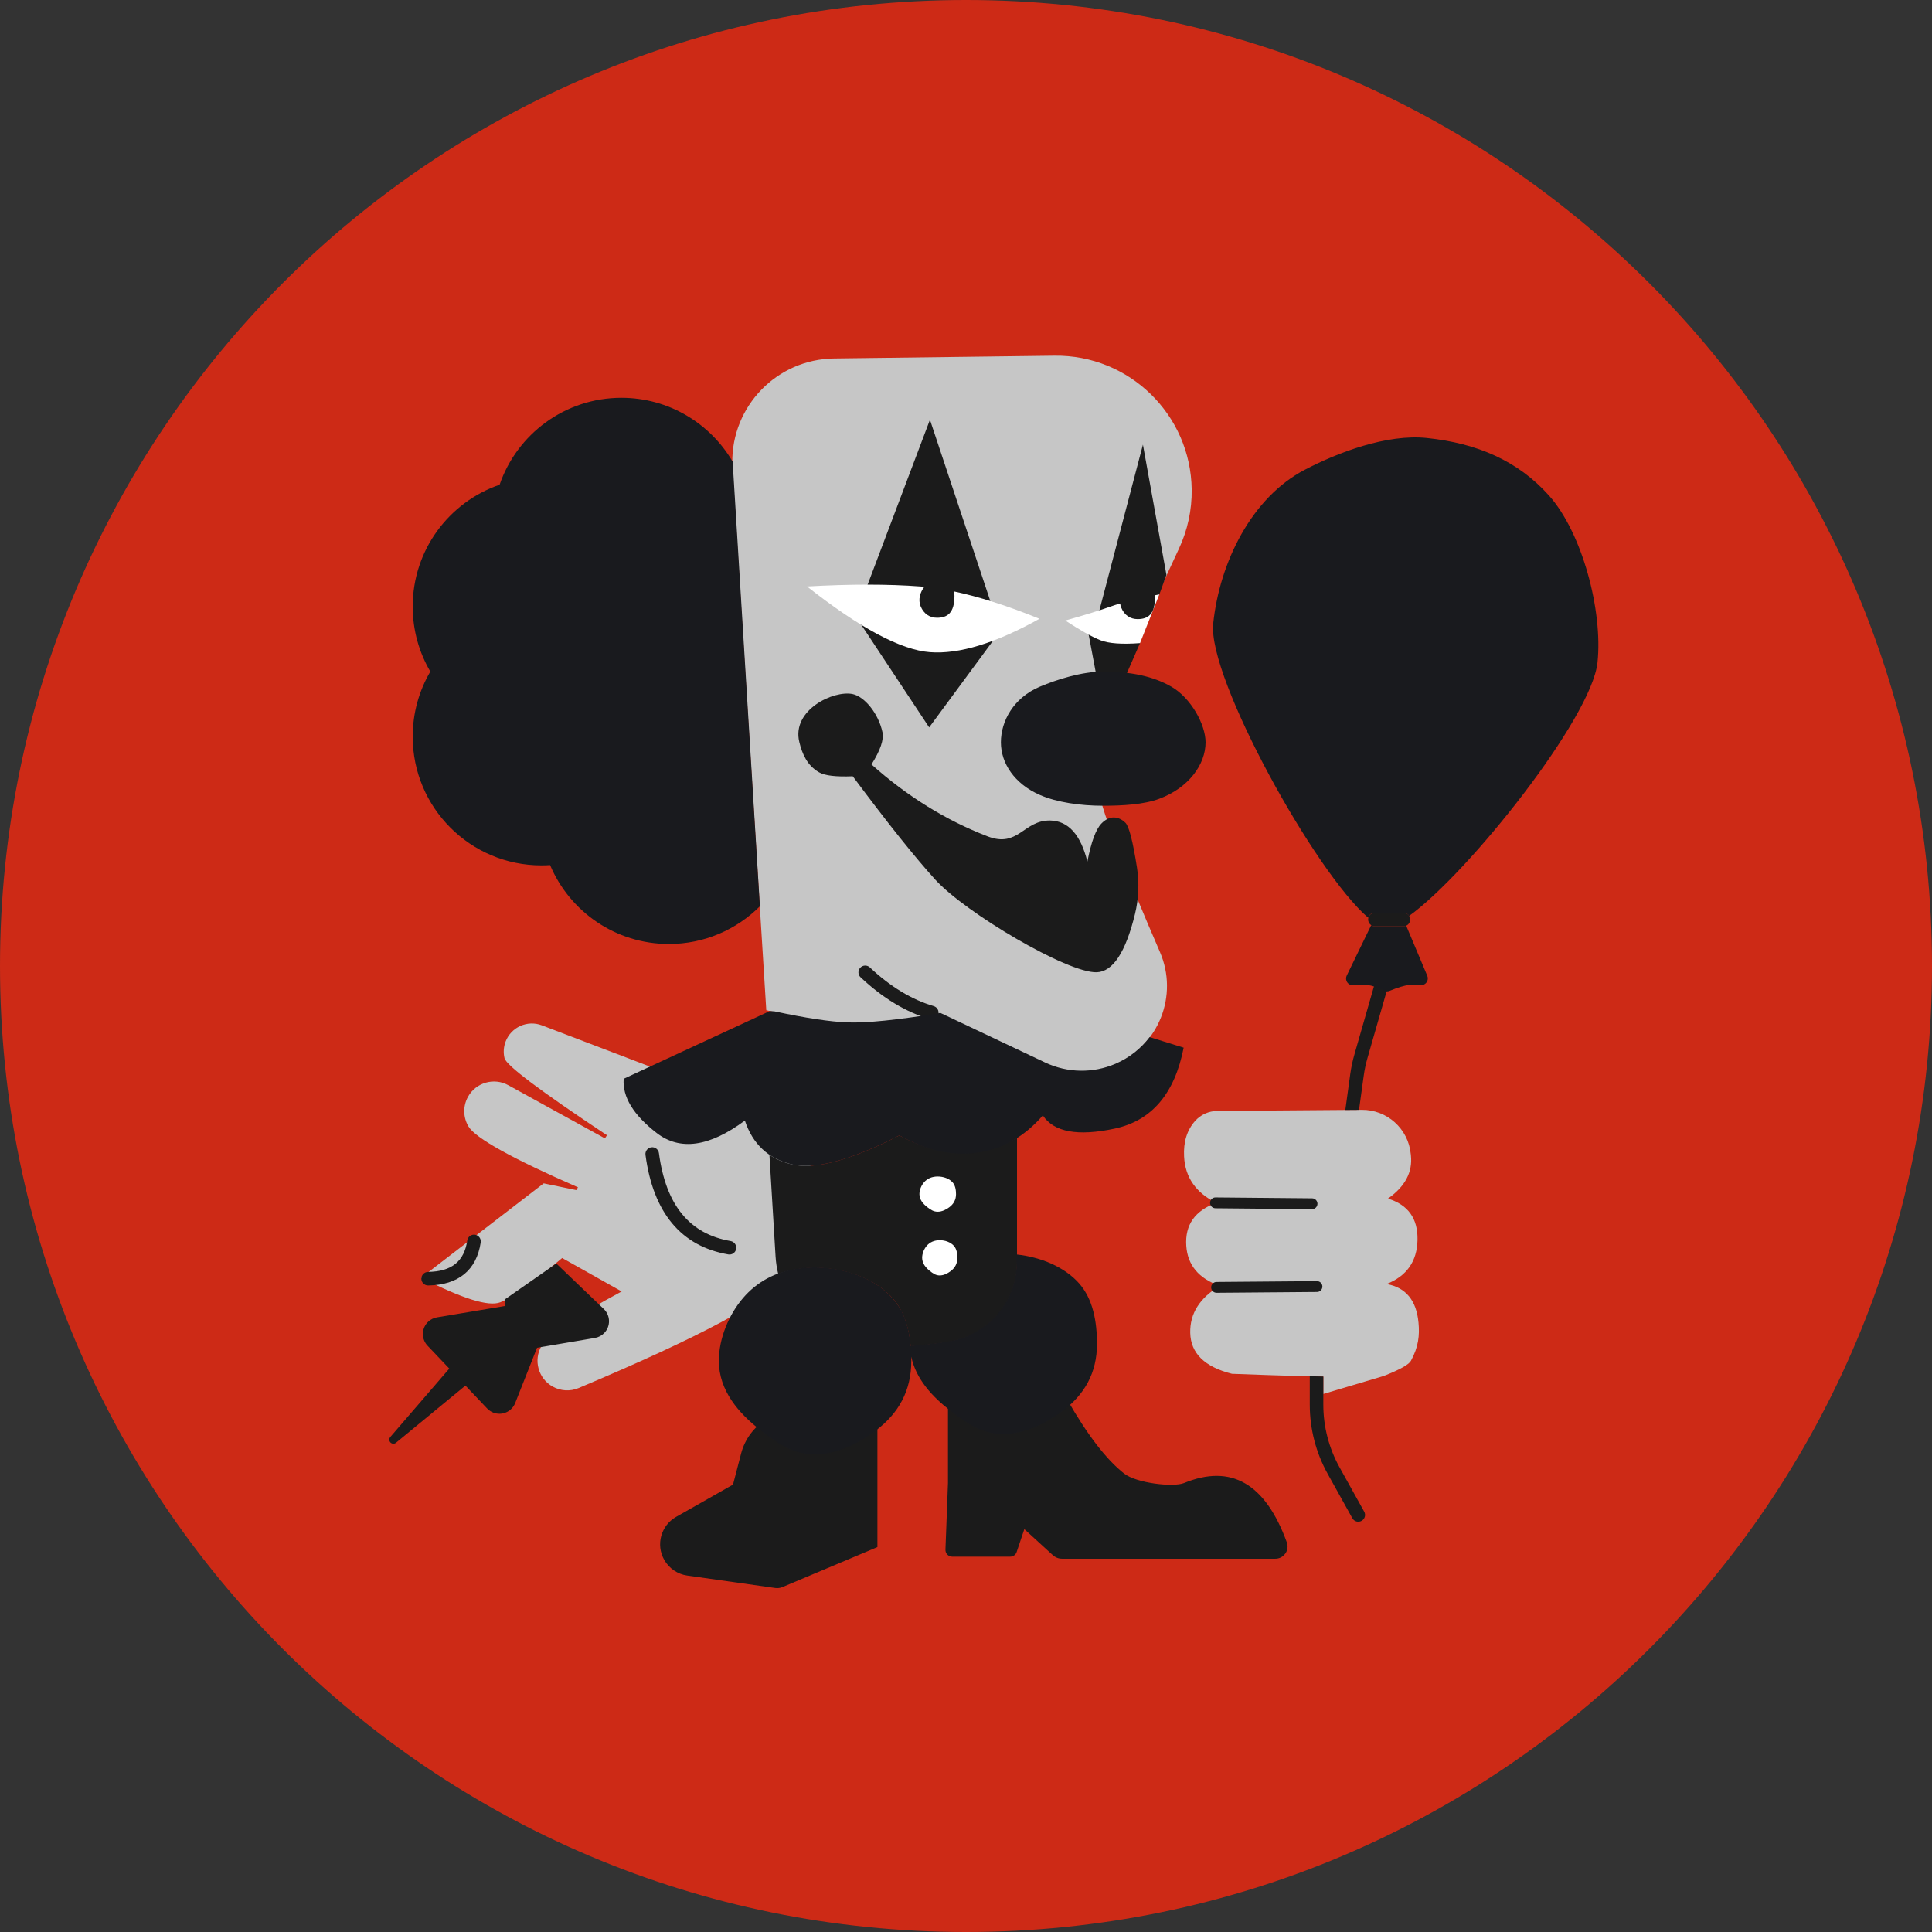 <svg width="94" height="94" viewBox="0 0 94 94" fill="none" xmlns="http://www.w3.org/2000/svg">
<rect x="0" y="0" width="94" height="94" fill="#333333" stroke="none"/>
<path fill-rule="evenodd" clip-rule="evenodd" d="M47 94C72.957 94 94 72.957 94 47C94 21.043 72.957 0 47 0C21.043 0 0 21.043 0 47C0 72.957 21.043 94 47 94Z" fill="#CD2A16"/>
<path fill-rule="evenodd" clip-rule="evenodd" d="M28.152 67.535C27.741 67.708 27.273 67.68 26.885 67.461C26.192 67.07 25.947 66.19 26.339 65.497C26.642 64.959 27.945 64.072 30.247 62.835L27.351 61.208C25.912 62.426 24.907 63.145 24.336 63.364C23.765 63.583 22.484 63.183 20.494 62.163L26.454 57.575L28.039 57.903L28.122 57.768C24.913 56.364 23.137 55.378 22.795 54.809C22.53 54.368 22.519 53.819 22.767 53.368C23.152 52.669 24.031 52.414 24.73 52.799L29.431 55.386L29.532 55.234C26.293 53.085 24.631 51.835 24.547 51.485C24.483 51.216 24.501 50.935 24.599 50.678C24.869 49.972 25.659 49.618 26.365 49.887L36.505 53.756C37.747 54.23 38.75 55.178 39.293 56.392C39.586 57.047 39.764 57.568 39.827 57.953C40.123 59.761 38.559 61.532 38.079 62.228C37.346 63.291 34.037 65.06 28.152 67.535ZM57.359 26.698C54.4 33.014 53.091 36.934 53.433 38.459C53.721 39.745 54.722 42.365 56.436 46.321C57.348 48.426 56.38 50.872 54.275 51.784C53.177 52.26 51.927 52.239 50.846 51.727L45.75 49.315C43.652 49.658 42.143 49.812 41.224 49.776C40.306 49.74 38.992 49.532 37.283 49.152L35.639 22.765C35.467 20.003 37.567 17.624 40.329 17.452C40.412 17.447 40.495 17.443 40.577 17.442L51.304 17.306C54.946 17.26 57.935 20.175 57.981 23.817C57.994 24.812 57.781 25.797 57.359 26.698ZM58.15 54.536C58.423 54.231 58.812 54.056 59.221 54.052L66.258 53.998C67.485 53.988 68.518 54.917 68.638 56.138C68.641 56.165 68.644 56.192 68.647 56.219C68.734 57.032 68.362 57.732 67.53 58.317C68.511 58.617 68.99 59.287 68.968 60.329C68.946 61.37 68.445 62.085 67.465 62.473C68.397 62.641 68.914 63.266 69.016 64.349C69.075 64.972 69.016 65.535 68.647 66.21C68.55 66.386 68.149 66.616 67.444 66.9C67.373 66.929 67.301 66.954 67.228 66.976L64.386 67.822L64.386 66.976C64.272 66.976 63.821 66.966 63.03 66.945C62.239 66.924 61.209 66.889 59.94 66.841C58.61 66.507 57.933 65.843 57.91 64.85C57.888 63.913 58.368 63.151 59.35 62.564C58.324 62.208 57.78 61.557 57.717 60.611C57.65 59.596 58.137 58.901 59.178 58.525C58.187 58.034 57.664 57.285 57.611 56.276C57.572 55.562 57.752 54.981 58.15 54.536Z" fill="#C6C6C6"/>
<path fill-rule="evenodd" clip-rule="evenodd" d="M66.122 53.999C66.122 53.999 66.122 53.999 66.122 53.999C65.868 53.999 65.752 54.002 65.456 54.004L65.695 52.263C65.74 51.937 65.809 51.614 65.9 51.297L67.015 47.411C67.066 47.236 67.248 47.135 67.423 47.185C67.598 47.235 67.7 47.418 67.649 47.593L66.533 51.479C66.451 51.765 66.389 52.058 66.349 52.353L66.122 53.999ZM64.385 66.975V68.346C64.385 69.411 64.657 70.459 65.174 71.39L66.374 73.548C66.463 73.707 66.406 73.908 66.246 73.996C66.087 74.085 65.887 74.028 65.798 73.868L64.598 71.71C64.026 70.681 63.726 69.523 63.726 68.346V66.96L64.385 66.975ZM66.895 45.067C66.713 45.067 66.566 44.919 66.566 44.737C66.566 44.555 66.713 44.408 66.895 44.408H68.284C68.466 44.408 68.613 44.555 68.613 44.737C68.613 44.919 68.466 45.067 68.284 45.067H66.895ZM35.549 60.383C35.728 60.414 35.848 60.585 35.817 60.764C35.786 60.944 35.616 61.064 35.436 61.033C33.131 60.635 31.778 58.994 31.406 56.191C31.382 56.011 31.509 55.845 31.689 55.821C31.87 55.797 32.036 55.924 32.06 56.104C32.396 58.639 33.55 60.038 35.549 60.383ZM20.835 62.544C20.654 62.547 20.503 62.401 20.501 62.219C20.498 62.037 20.643 61.887 20.825 61.884C21.979 61.866 22.583 61.375 22.736 60.351C22.763 60.171 22.931 60.047 23.111 60.074C23.291 60.101 23.416 60.269 23.389 60.449C23.185 61.802 22.302 62.521 20.835 62.544ZM45.428 48.951C45.603 49.003 45.703 49.186 45.651 49.361C45.6 49.535 45.417 49.635 45.242 49.584C44.069 49.239 42.946 48.559 41.871 47.549C41.738 47.425 41.732 47.216 41.857 47.083C41.981 46.95 42.19 46.944 42.323 47.069C43.325 48.011 44.36 48.637 45.428 48.951ZM63.834 58.831L59.136 58.787C58.99 58.786 58.873 58.667 58.874 58.521C58.876 58.375 58.995 58.258 59.14 58.26L63.839 58.303C63.984 58.304 64.101 58.423 64.1 58.569C64.099 58.715 63.979 58.832 63.834 58.831ZM64.078 62.86L59.193 62.9C59.048 62.902 58.929 62.784 58.928 62.639C58.926 62.493 59.043 62.374 59.189 62.373L64.074 62.333C64.219 62.332 64.338 62.449 64.34 62.594C64.341 62.74 64.224 62.859 64.078 62.86ZM41.627 29.978L48.669 30.694L45.208 35.391L41.627 29.978ZM52.96 30.832L55.467 31.29L53.773 35.162L52.96 30.832ZM42.07 28.825L45.246 20.422L48.423 29.966C47.322 30.212 46.377 30.264 45.587 30.122C44.796 29.98 43.624 29.547 42.07 28.825ZM53.36 30.191L55.608 21.634L56.752 27.971L56.407 28.92L55.488 31.186L53.36 30.191ZM41.49 37.769C40.68 37.803 40.134 37.739 39.852 37.577C39.279 37.248 39.034 36.697 38.889 36.099C38.511 34.54 40.566 33.569 41.49 33.77C42.069 33.897 42.739 34.714 42.935 35.622C43.013 35.981 42.835 36.505 42.401 37.193C44.139 38.745 46.021 39.911 48.045 40.691C49.554 41.273 49.796 39.893 51.103 39.922C51.975 39.941 52.576 40.607 52.906 41.92C53.09 40.969 53.317 40.353 53.585 40.072C53.987 39.651 54.426 39.71 54.756 40.031C54.931 40.203 55.118 40.928 55.318 42.208C55.435 42.964 55.402 43.736 55.22 44.479C54.766 46.335 54.146 47.277 53.36 47.305C51.949 47.354 46.98 44.416 45.511 42.805C44.531 41.73 43.191 40.052 41.49 37.769ZM22.645 67.416L19.266 70.197C19.192 70.258 19.084 70.257 19.011 70.194C18.928 70.123 18.919 69.998 18.991 69.915L21.86 66.588L20.802 65.474C20.488 65.144 20.502 64.622 20.832 64.309C20.951 64.196 21.102 64.121 21.264 64.094L24.59 63.539V63.203L27.067 61.475L29.377 63.689C29.706 64.004 29.717 64.526 29.402 64.854C29.279 64.982 29.119 65.067 28.945 65.097L26.13 65.574L25.066 68.264C24.898 68.688 24.419 68.895 23.996 68.728C23.884 68.683 23.784 68.615 23.701 68.529L22.645 67.416ZM46.123 68.123C46.123 68.102 46.124 68.081 46.127 68.06C46.161 67.734 46.453 67.498 46.779 67.532L51.911 68.075C52.901 69.81 53.829 71.016 54.695 71.695C55.297 72.166 57.091 72.368 57.608 72.156C59.9 71.216 61.567 72.177 62.609 75.041C62.633 75.106 62.645 75.175 62.645 75.244C62.645 75.572 62.379 75.838 62.051 75.838H51.67C51.505 75.838 51.346 75.776 51.225 75.665L49.838 74.398L49.464 75.513C49.419 75.647 49.293 75.738 49.151 75.738H46.33C46.326 75.738 46.322 75.738 46.317 75.737C46.135 75.731 45.993 75.577 46 75.395L46.123 72.156V68.123ZM36.058 70.72C36.428 69.299 37.843 68.414 39.282 68.702L42.69 69.385V75.272L38.069 77.218C37.959 77.264 37.839 77.279 37.721 77.263L33.438 76.657C32.967 76.591 32.553 76.309 32.318 75.894C31.9 75.157 32.158 74.22 32.896 73.802L35.664 72.232L36.058 70.72ZM37.436 56.186C37.745 56.396 38.105 56.55 38.514 56.649C39.647 56.922 41.395 56.454 43.759 55.243C45.068 55.949 46.34 56.211 47.575 56.028C48.266 55.926 48.901 55.701 49.482 55.354V61.437C49.482 63.333 48.115 64.953 46.246 65.272C45.837 65.342 45.39 65.401 44.907 65.45C44.706 65.47 44.506 65.488 44.307 65.502C44.229 64.634 43.99 63.806 43.449 63.186C42.59 62.202 41.089 61.684 39.657 61.684C39.007 61.684 38.406 61.784 37.864 61.985C37.797 61.712 37.753 61.429 37.735 61.139L37.436 56.186Z" fill="#1B1B1B"/>
<path fill-rule="evenodd" clip-rule="evenodd" d="M38.793 61.723C39.063 61.683 39.345 61.663 39.636 61.663C41.069 61.663 42.57 62.18 43.428 63.165C43.581 63.34 43.735 63.554 43.858 63.77C44.064 64.175 44.191 64.629 44.263 65.102C44.278 65.227 44.29 65.353 44.298 65.48C44.493 65.466 44.689 65.449 44.887 65.429C45.37 65.38 45.816 65.32 46.226 65.251C48.095 64.931 49.462 63.312 49.462 61.415V61.035C50.645 61.163 51.801 61.644 52.508 62.448C53.18 63.212 53.373 64.305 53.373 65.386C53.373 66.794 52.767 67.852 51.696 68.654C50.925 69.231 49.874 69.771 48.823 69.771C47.757 69.771 47.039 69.246 46.264 68.654C45.373 67.974 44.565 67.104 44.337 66.007C44.338 66.075 44.339 66.142 44.339 66.21C44.339 67.672 43.716 68.769 42.613 69.601C41.821 70.2 40.739 70.76 39.657 70.76C38.56 70.76 37.822 70.215 37.023 69.601C35.94 68.768 34.975 67.657 34.975 66.21C34.975 65.106 35.473 63.95 36.146 63.162C36.827 62.364 37.726 61.886 38.793 61.723ZM66.572 44.653C64 42.473 58.75 32.978 59.027 30.342C59.343 27.33 60.911 24.199 63.485 22.855C65.086 22.019 67.47 21.105 69.43 21.311C71.892 21.57 73.857 22.43 75.358 24.102C76.974 25.903 77.991 29.699 77.725 32.231C77.441 34.938 71.443 42.486 68.56 44.564C68.502 44.47 68.398 44.407 68.279 44.407H66.891C66.738 44.407 66.61 44.511 66.572 44.653ZM68.417 45.037L69.443 47.476C69.465 47.527 69.473 47.583 69.467 47.638C69.449 47.819 69.287 47.951 69.106 47.932C68.883 47.909 68.698 47.906 68.552 47.923C68.323 47.949 68.007 48.045 67.607 48.21C67.517 48.247 67.416 48.242 67.33 48.198C67.026 48.041 66.758 47.949 66.527 47.923C66.363 47.904 66.139 47.909 65.855 47.937C65.794 47.943 65.733 47.932 65.678 47.906C65.514 47.826 65.446 47.629 65.525 47.465L66.714 45.015C66.765 45.048 66.826 45.067 66.891 45.067H68.279C68.328 45.067 68.375 45.056 68.417 45.037ZM35.645 22.443L36.972 44.095C35.839 45.228 34.272 45.929 32.543 45.929C29.943 45.929 27.713 44.346 26.765 42.091C26.626 42.1 26.486 42.105 26.344 42.105C22.884 42.105 20.08 39.3 20.08 35.84C20.08 34.686 20.392 33.604 20.937 32.675C20.392 31.746 20.08 30.665 20.08 29.51C20.08 26.763 21.848 24.429 24.308 23.584C25.153 21.123 27.488 19.355 30.235 19.355C32.534 19.355 34.544 20.594 35.634 22.44C35.637 22.441 35.641 22.442 35.645 22.443ZM53.654 39.203C52.568 39.203 51.419 39.038 50.601 38.681C49.346 38.134 48.698 37.124 48.698 36.117C48.698 35.091 49.306 33.95 50.601 33.406C51.406 33.067 52.623 32.675 53.677 32.675C55.001 32.675 56.094 32.895 56.986 33.406C57.946 33.955 58.656 35.254 58.656 36.117C58.656 37.2 57.828 38.332 56.409 38.862C55.649 39.147 54.613 39.203 53.654 39.203ZM37.681 49.206C39.201 49.532 40.384 49.711 41.231 49.744C42.149 49.78 43.658 49.627 45.756 49.283L50.852 51.696C51.934 52.207 53.183 52.228 54.281 51.753C54.958 51.459 55.517 51.008 55.934 50.459L57.59 50.973C57.153 53.212 56.036 54.525 54.239 54.91C52.442 55.296 51.275 55.082 50.739 54.27C49.84 55.305 48.777 55.909 47.548 56.082C46.319 56.255 45.056 55.975 43.759 55.243C41.395 56.454 39.647 56.922 38.514 56.649C37.381 56.375 36.623 55.666 36.241 54.521C34.514 55.801 33.084 56.002 31.949 55.124C30.815 54.247 30.28 53.368 30.345 52.487L37.454 49.192C37.53 49.197 37.606 49.201 37.681 49.206Z" fill="#191A1E"/>
<path fill-rule="evenodd" clip-rule="evenodd" d="M44.974 28.55C44.761 28.819 44.662 29.181 44.794 29.5C44.95 29.878 45.248 30.056 45.59 30.056C46.087 30.056 46.439 29.832 46.439 28.987C46.439 28.909 46.43 28.838 46.414 28.775C47.638 29.032 49.025 29.476 50.575 30.106C48.439 31.296 46.664 31.838 45.248 31.731C43.831 31.624 41.837 30.558 39.265 28.534C41.37 28.415 43.21 28.415 44.785 28.534C44.847 28.539 44.91 28.544 44.974 28.55ZM54.5 29.361C54.508 29.43 54.526 29.499 54.553 29.566C54.71 29.944 55.007 30.122 55.349 30.122C55.846 30.122 56.198 29.898 56.198 29.052C56.198 29.021 56.197 28.991 56.194 28.962C56.264 28.948 56.335 28.934 56.407 28.92L55.467 31.29C54.582 31.356 53.937 31.309 53.532 31.147C53.126 30.985 52.56 30.667 51.831 30.191C52.751 29.934 53.484 29.708 54.029 29.513C54.169 29.462 54.326 29.412 54.5 29.361ZM45.625 58.956C45.416 58.956 45.276 58.854 45.124 58.738C44.918 58.581 44.734 58.372 44.734 58.099C44.734 57.891 44.829 57.673 44.957 57.525C45.12 57.335 45.349 57.242 45.625 57.242C45.897 57.242 46.182 57.339 46.346 57.525C46.477 57.674 46.515 57.888 46.515 58.099C46.515 58.375 46.396 58.581 46.187 58.738C46.036 58.851 45.83 58.956 45.625 58.956ZM45.724 62.056C45.523 62.056 45.388 61.953 45.241 61.837C45.043 61.68 44.866 61.471 44.866 61.198C44.866 60.99 44.957 60.773 45.081 60.624C45.238 60.435 45.458 60.341 45.724 60.341C45.986 60.341 46.261 60.439 46.418 60.624C46.544 60.773 46.581 60.987 46.581 61.198C46.581 61.474 46.467 61.681 46.265 61.837C46.12 61.95 45.922 62.056 45.724 62.056Z" fill="white"/>
</svg>
